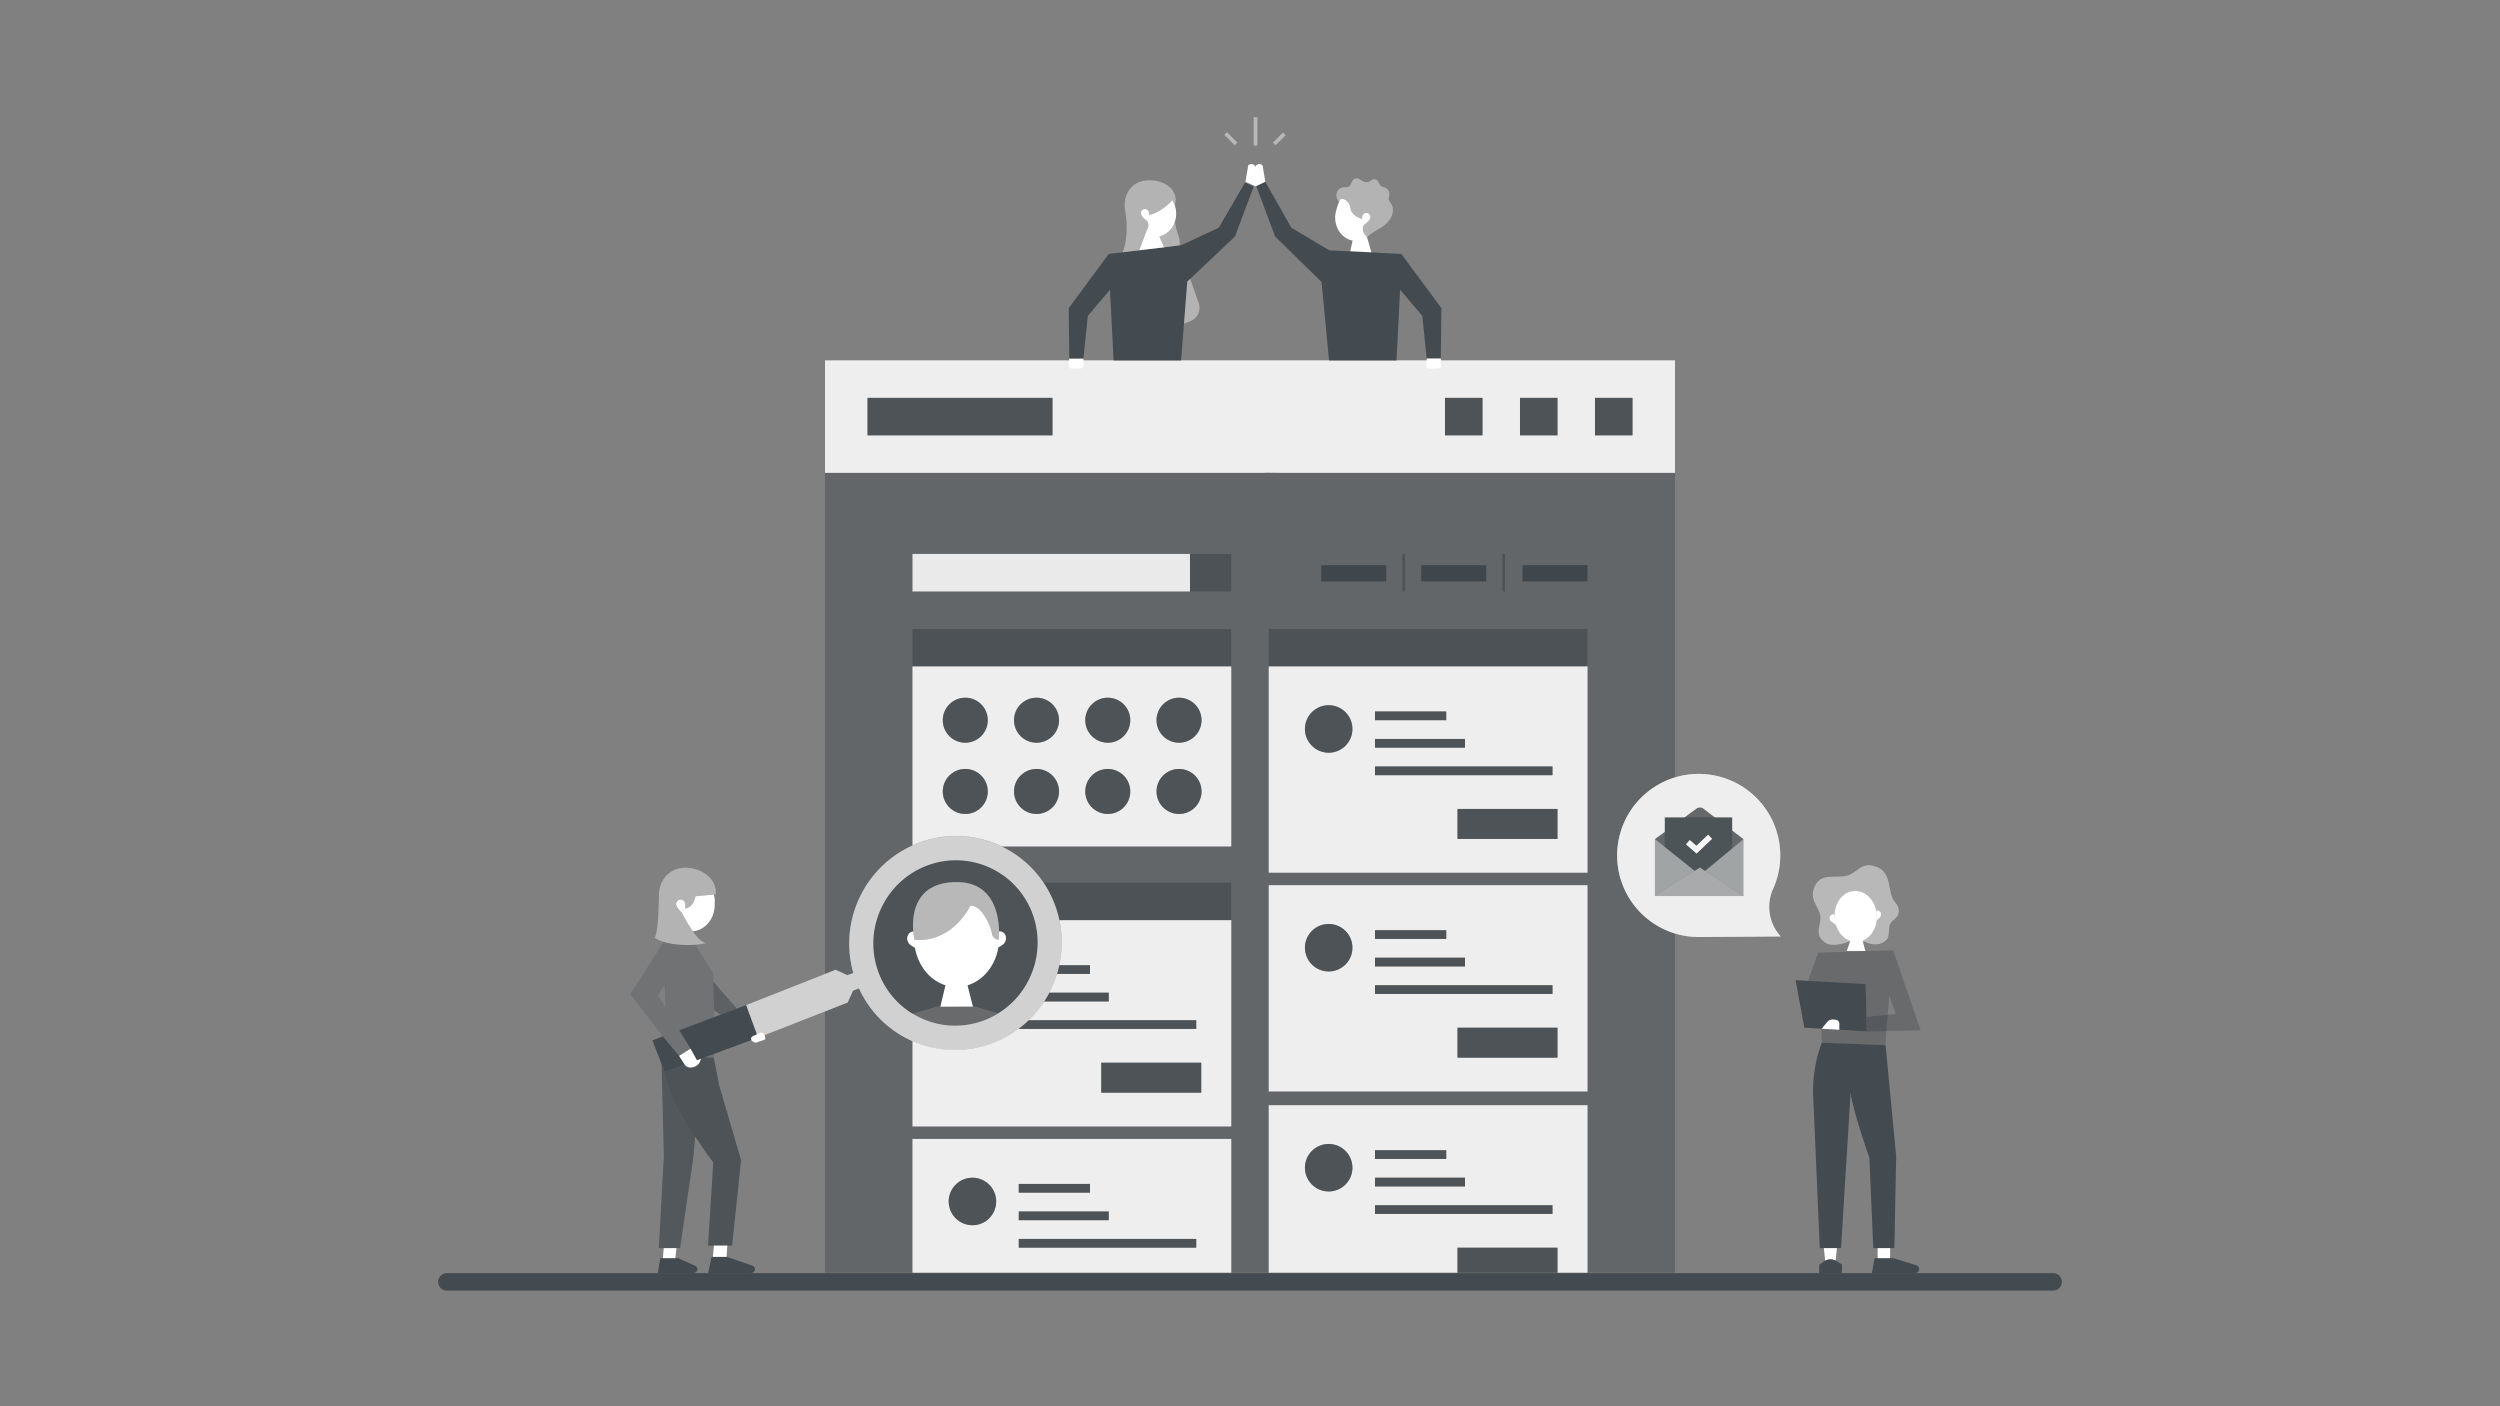 <svg xmlns="http://www.w3.org/2000/svg" width="2000" height="1125" viewBox="0 0 2000 1125"><rect x="0" y="0" width="2000" height="1125" fill="#808080" stroke="none"/><defs><clipPath id="a"><path d="M3268.9 572.53v-23a.89.89 0 0 0-.89-.89h-32a.89.89 0 0 0-.89.89v32.86l9-9H3268a.89.89 0 0 0 .9-.86zm10.36-14.86h-5.86v20.25h-29.25v5.86a.89.89 0 0 0 .89.89h26.11l9 9v-35.12a.89.89 0 0 0-.89-.89z" fill="#202b33"/></clipPath><clipPath id="b"><path fill="none" d="M659.99 379.16h680v639h-680z"/></clipPath><clipPath id="c"><path d="M760.44 820.36c35.68 2.48 66.46-24.58 68.91-60.58s-24.36-67.06-60-69.54-66.46 24.58-68.91 60.58 24.32 67.07 60 69.54z" fill="none" clip-rule="evenodd"/></clipPath></defs><title>artboard</title><g style="isolation:isolate"><g opacity=".52" style="mix-blend-mode:hard-light" data-name="Artboard 4"><path d="M3268.9 572.53v-23a.89.89 0 0 0-.89-.89h-32a.89.89 0 0 0-.89.89v32.86l9-9H3268a.89.89 0 0 0 .9-.86zm10.36-14.86h-5.86v20.25h-29.25v5.86a.89.89 0 0 0 .89.89h26.11l9 9v-35.12a.89.89 0 0 0-.89-.89z" fill="#202b33"/><g clip-path="url(#a)"><path fill="#202b33" d="M1394.65 436.16h2322v378h-2322z"/></g></g><g data-name="Artboard 3"><path d="M1642.5 1032.5h-1285a7 7 0 0 1 0-14h1285a7 7 0 0 1 0 14z" fill="#202b33" opacity=".62" style="mix-blend-mode:hard-light"/><path d="M1293.78 681.75A65.52 65.52 0 0 1 1340 622V378.16H660v400.91l8.5-3.28 9.39 4.29 4.8-1.72a86.1 86.1 0 0 1 47.32-102v-143.2H985v144H801.35a84.66 84.66 0 0 1 46.17 59H985v165H730v-68.3c-.38-.17-.77-.32-1.15-.49a84.19 84.19 0 0 1-41.67-41.8l-4.74 1.89-4.32 9.48-18.12 7.33v208.89h70v-107h255v107h30v-134h255v134h70V746.83a65.25 65.25 0 0 1-46.22-65.08zM1270 873.16h-255v-165h255zm0-175h-255v-165h255z" fill="#202b33" opacity=".3" style="mix-blend-mode:hard-light"/><g clip-path="url(#b)"><path fill="#202b33" opacity=".33" style="mix-blend-mode:hard-light" d="M729.99 503.16h255v30h-255z"/><path d="M985 533.16H730v143.2a84.25 84.25 0 0 1 69.89.08c.5.23 1 .48 1.47.72H985zm-212.84 118a18 18 0 1 1 18.06-17.94 18 18 0 0 1-18.06 17.96zm0-57a18 18 0 1 1 18.06-17.94 18 18 0 0 1-18.06 17.96zm57 57a18 18 0 1 1 18.06-17.94 18 18 0 0 1-18.06 17.96zm0-57a18 18 0 1 1 18.06-17.94 18 18 0 0 1-18.06 17.96zm57 57a18 18 0 1 1 18.06-17.94 18 18 0 0 1-18.06 17.96zm0-57a18 18 0 1 1 18.06-17.94 18 18 0 0 1-18.06 17.96zm57 57a18 18 0 1 1 18.06-17.94 18 18 0 0 1-18.06 17.96zm0-57a18 18 0 1 1 18.06-17.94 18 18 0 0 1-18.06 17.96zM729.99 443.16h222v30h-222z" fill="#fff" opacity=".86" style="mix-blend-mode:hard-light"/><path fill="#202b33" opacity=".33" style="mix-blend-mode:hard-light" d="M951.99 443.16h33v30h-33zM1014.99 503.16h255v30h-255z"/><path d="M1015 533.16v165h255v-165zm85 36h57v7h-57zm0 22h72v7h-72zm-37.11 11a19 19 0 1 1 19.06-18.94 19 19 0 0 1-19.07 18.96zm37.11 11h142v7h-142zm146 58h-80v-24h80zM1015 708.16v165h255v-165zm85 36h57v7h-57zm0 22h72v7h-72zm-37.11 11a19 19 0 1 1 19.06-18.94 19 19 0 0 1-19.07 18.96zm37.11 11h142v7h-142zm146 58h-80v-24h80zM1015 884.16v165h255v-165zm85 36h57v7h-57zm0 22h72v7h-72zm-37.11 11a19 19 0 1 1 19.06-18.94 19 19 0 0 1-19.07 18.96zm37.11 11h142v7h-142zm146 58h-80v-24h80z" fill="#fff" opacity=".86" style="mix-blend-mode:hard-light"/><path fill="none" stroke="#202b33" stroke-miterlimit="10" stroke-width="2" opacity=".33" style="mix-blend-mode:hard-light" d="M1014.99 1028.16h255"/><path d="M834.87 706.16a85.79 85.79 0 0 1 12.65 30H985v-30z" fill="#202b33" opacity=".33" style="mix-blend-mode:hard-light"/><path d="M730 911.16v165h255v-165zm85 36h57v7h-57zm0 22h72v7h-72zm-37.11 11a19 19 0 1 1 19.06-18.94 19 19 0 0 1-19.07 18.96zm37.11 11h142v7H815zm146 58h-80v-24h80zM847.52 736.16a85.76 85.76 0 0 1-.11 36H872v7h-26.44a87.13 87.13 0 0 1-4 10.54c-.69 1.52-1.43 3-2.2 4.46H887v7h-51.7a85.53 85.53 0 0 1-12.45 15H957v7H815v-.31a84.65 84.65 0 0 1-85 10v68.31h255v-165zm113.48 138h-80v-24h80z" fill="#fff" opacity=".86" style="mix-blend-mode:hard-light"/><path fill="#202b33" opacity=".52" style="mix-blend-mode:hard-light" d="M1217.99 452.16h52v13h-52zM1136.99 452.16h52v13h-52zM1056.99 452.16h52v13h-52z"/><path fill="none" stroke="#202b33" stroke-miterlimit="10" stroke-width="2" opacity=".33" style="mix-blend-mode:hard-light" d="M1202.99 443.16v30M1122.99 443.16v30"/></g><path fill="#202b33" opacity=".16" style="mix-blend-mode:hard-light" d="M564.23 845.72l7.05.44.11-3.1-7.16 2.66z"/><circle cx="1062.94" cy="583.18" r="19" transform="rotate(-89.82 1062.942 583.175)" fill="#202b33" opacity=".52" style="mix-blend-mode:hard-light"/><path fill="#202b33" opacity=".52" style="mix-blend-mode:hard-light" d="M1099.99 569.16h57v7h-57zM1099.99 591.16h72v7h-72zM1099.99 613.16h142v7h-142zM1165.99 647.16h80v24h-80z"/><circle cx="1062.94" cy="758.18" r="19" transform="rotate(-89.82 1062.941 758.176)" fill="#202b33" opacity=".52" style="mix-blend-mode:hard-light"/><path fill="#202b33" opacity=".52" style="mix-blend-mode:hard-light" d="M1099.99 744.16h57v7h-57zM1099.99 766.16h72v7h-72zM1099.99 788.16h142v7h-142zM1165.99 822.16h80v24h-80z"/><circle cx="1062.94" cy="934.18" r="19" transform="rotate(-89.82 1062.942 934.178)" fill="#202b33" opacity=".52" style="mix-blend-mode:hard-light"/><path fill="#202b33" opacity=".52" style="mix-blend-mode:hard-light" d="M1099.99 920.16h57v7h-57zM1099.99 942.16h72v7h-72zM1099.99 964.16h142v7h-142zM1165.99 998.16h80v20h-80z"/><circle cx="772.22" cy="576.18" r="18" transform="rotate(-89.82 772.219 576.175)" fill="#202b33" opacity=".52" style="mix-blend-mode:hard-light"/><circle cx="829.22" cy="576.18" r="18" transform="rotate(-89.82 829.218 576.176)" fill="#202b33" opacity=".52" style="mix-blend-mode:hard-light"/><circle cx="886.22" cy="576.18" r="18" transform="rotate(-89.82 886.218 576.177)" fill="#202b33" opacity=".52" style="mix-blend-mode:hard-light"/><circle cx="943.22" cy="576.18" r="18" transform="rotate(-89.82 943.218 576.177)" fill="#202b33" opacity=".52" style="mix-blend-mode:hard-light"/><circle cx="772.22" cy="633.18" r="18" transform="rotate(-89.82 772.218 633.175)" fill="#202b33" opacity=".52" style="mix-blend-mode:hard-light"/><circle cx="829.22" cy="633.18" r="18" transform="rotate(-89.82 829.218 633.176)" fill="#202b33" opacity=".52" style="mix-blend-mode:hard-light"/><circle cx="886.22" cy="633.18" r="18" transform="rotate(-89.82 886.217 633.176)" fill="#202b33" opacity=".52" style="mix-blend-mode:hard-light"/><circle cx="943.22" cy="633.18" r="18" transform="rotate(-89.82 943.217 633.177)" fill="#202b33" opacity=".52" style="mix-blend-mode:hard-light"/><path fill="#202b33" opacity=".52" style="mix-blend-mode:hard-light" d="M880.99 850.16h80v24h-80z"/><circle cx="777.94" cy="961.18" r="19" transform="rotate(-89.82 777.946 961.177)" fill="#202b33" opacity=".52" style="mix-blend-mode:hard-light"/><path fill="#202b33" opacity=".52" style="mix-blend-mode:hard-light" d="M814.99 947.16h57v7h-57zM814.99 969.16h72v7h-72zM814.99 991.16h142v7h-142zM847.4 772.16q-.76 3.51-1.84 7H872v-7zM839.39 794.16q-1.91 3.62-4.1 7H887v-7zM822.84 816.16a85.53 85.53 0 0 1-7.85 6.69v.31H957v-7z"/><path d="M660 288.29v90h350.78c.19-.31 15.56 0 15.56 0H1340v-90zm182 60H694v-30h148zm344 0h-30v-30h30zm60 0h-30v-30h30zm60 0h-30v-30h30z" fill="#fff" opacity=".86" style="mix-blend-mode:hard-light"/><path d="M842 348.29H694v-30h148zM1275.99 318.29h30v30h-30zM1215.99 318.29h30v30h-30zM1155.99 318.29h30v30h-30z" fill="#202b33" opacity=".52" style="mix-blend-mode:hard-light"/><path fill="#202b33" opacity=".62" style="mix-blend-mode:hard-light" d="M1057.23 225.6l6 62.82h53.97l2.9-56.61 17.75 20.89 3.48 34.15h11.31l.48-40.32-32.02-43.37-57.66-2.88-30.34-18.12-21-37-7 4 15 40"/><path d="M1010.14 132.78l2.11 12.66-8.16 3.72-.05-14a2.94 2.94 0 0 1 .52-2.28 3.57 3.57 0 0 1 4.56-1.27 1.66 1.66 0 0 1 1.02 1.17z" fill="#fff"/><path d="M998.49 132.78l-2.11 12.66 8.16 3.72.05-14a2.94 2.94 0 0 0-.52-2.28 3.57 3.57 0 0 0-4.56-1.27 1.66 1.66 0 0 0-1.02 1.17zM1141 292.18l.37-5.33h11.31l.3 5.07a2.64 2.64 0 0 1-2.54 2.82l-6.71.16a2.64 2.64 0 0 1-2.73-2.72zM855 292.18l.37-5.33h11.31l.3 5.07a2.64 2.64 0 0 1-2.54 2.82l-6.71.16a2.64 2.64 0 0 1-2.73-2.72zM1083.86 172.16l-.15-.28a8.4 8.4 0 0 1-3.32-6v-.1l-.1-.19c0 .19.08.37.1.56a8.48 8.48 0 0 0 3.47 6.01z" fill="#fff"/><path d="M1113.31 163.62c-1.75-3.07-2.74-3.53-2.26-5.68l.28-1.24a5.78 5.78 0 0 0-4.29-7l-.59-.13a4.43 4.43 0 0 1-3.21-2.86l-.25-.7a3.81 3.81 0 0 0-5.93-1.82l-.53.41a5.55 5.55 0 0 1-6.2.39l-2.92-1.71a4 4 0 0 0-5.74 1.88l-1 2.19a4.47 4.47 0 0 1-4.51 2.46 6.43 6.43 0 0 0-6.45 9.1 24.12 24.12 0 0 0 1.29 2.43l.33.08c.18-.44.35-.85.52-1.23a2.13 2.13 0 0 1 2.48-1.19 8.17 8.17 0 0 1 6 6.53l.1.19v.1a8.4 8.4 0 0 0 3.32 6l.15.28a19.74 19.74 0 0 0 5.76 2.86l.17-1.77a3.46 3.46 0 0 1 3.89-3 3.23 3.23 0 0 1 2.64 3.89c-.26 1.91-3.25 4.61-4.91 5.56a6.35 6.35 0 0 0-1 4.4l.11.21a6.57 6.57 0 0 0 .44 1.38 16 16 0 0 0 2.83 4.6c-.18-.48.51-2.09 9.46-7.22 12.91-7.36 11.71-16.39 10.02-19.39z" fill="#fff" opacity=".4"/><path d="M1094 190.49l-.2-.19a.32.32 0 0 0 .2.19z" fill="#fff"/><path d="M1097.09 201.83l-3.31-11.53c-.88-1.48-2.25-3.07-2.88-4.47a6.52 6.52 0 0 1-.51-1.71 6.35 6.35 0 0 1 1-4.4c1.66-.95 4.65-3.65 4.91-5.56a3.23 3.23 0 0 0-2.64-3.89 3.46 3.46 0 0 0-3.89 3l-.17 1.77a19.74 19.74 0 0 1-5.76-2.86 8.48 8.48 0 0 1-3.5-6c0-.19-.07-.38-.1-.56a8.17 8.17 0 0 0-6-6.53 2.13 2.13 0 0 0-2.48 1.19c-.17.38-.35.79-.52 1.23a48.57 48.57 0 0 0-3 10.4c-1 10 5.11 18.84 13.85 20.56l-1.84 8.46z" fill="#fff"/><path fill="#202b33" opacity=".62" style="mix-blend-mode:hard-light" d="M949.85 225.6l-5 62.82h-53.96l-2.9-56.61-17.75 20.89-3.48 34.15h-11.31l-.48-40.32 32.02-43.37 58-7 30-14 21-36 7 3-15 40-38 36"/><path d="M952.19 223.08l-2.37 2.16-2.61 33.69 5.19-2.06a11.42 11.42 0 0 0 6.57-14.4z" fill="#fff" opacity=".4"/><path d="M915.37 167.14a3.23 3.23 0 0 0-2.64 3.89 2.69 2.69 0 0 0 .12.48 2.51 2.51 0 0 1-.08-.35 3.23 3.23 0 0 1 2.64-3.89 3.45 3.45 0 0 1 3.7 2.24 3.45 3.45 0 0 0-3.74-2.37zM918.42 182v.35a6.09 6.09 0 0 0 .11-3.83 6.09 6.09 0 0 1-.11 3.48zM919.48 172a24.88 24.88 0 0 0 5.34-1.83c-2 .64-4 1.25-5.35 1.7z" fill="none"/><path fill="#010e2d" d="M916.32 199.73v-.02l-4.78.57 4.78-.55z"/><path d="M918.18 182.83c.08-.18.13-.35.2-.52v-.35a6.09 6.09 0 0 0 .07-3.48v-.14c0-.12-.08-.24-.12-.36a7.07 7.07 0 0 0-.64-1.26c-1.56-.89-4.29-3.33-4.83-5.2a2.69 2.69 0 0 1-.12-.48 3.23 3.23 0 0 1 2.64-3.89 3.45 3.45 0 0 1 3.74 2.36 3.53 3.53 0 0 1 .19.75l.15 1.63c2.06.14 3.31-1.06 5.35-1.7a45 45 0 0 0 13.15-10 20.39 20.39 0 0 1 2 4.4 46.17 46.17 0 0 1 .64-4.6c-.29-9.61-9.63-15.65-20.85-15.79-15.75-.2-21.75 13.38-19.61 24.5a73.42 73.42 0 0 1 .72 21.79c-1.32 9.67-2.93 11.34-2.93 11.34l13.56-1.55 5.61-15zM942.36 187.49A47 47 0 0 1 940 177a17.59 17.59 0 0 1-12.44 12.24l3.72 8.66 12.2-1.61s1.29-1.97-1.12-8.8z" fill="#fff" opacity=".4"/><path d="M940 177a20.71 20.71 0 0 0 .81-8.19 21 21 0 0 0-.89-4.27 20.39 20.39 0 0 0-2-4.4 45 45 0 0 1-13.15 10 24.88 24.88 0 0 1-5.34 1.83v-.14l-.15-1.63a3.53 3.53 0 0 0-.19-.75 3.45 3.45 0 0 0-3.7-2.24 3.23 3.23 0 0 0-2.64 3.89 2.51 2.51 0 0 0 .08.35c.54 1.88 3.27 4.31 4.83 5.2a7.07 7.07 0 0 1 .64 1.26c0 .12.09.24.12.36v.14a6.09 6.09 0 0 1-.11 3.83c-.06.17-.12.35-.2.52l-1.08 2.43-5.61 15h.06l4.78-.56 15-1.77-3.72-8.66A17.59 17.59 0 0 0 940 177z" fill="#fff"/><path d="M575 866.55l-4-20.39-7-.36-32.24 12-2.51-6.48 1.82 73.58-4 73.63h17l10.48-71.86 1.61-17.35c7.54 11.33 14.45 20.7 14.45 20.7l-4.17 66.52h19.24l7.17-68.38-18-61.55z" fill="#202b33" opacity=".47" style="mix-blend-mode:hard-light"/><path d="M575 866.55l-4-20.39-7-.36-32.24 12-.59-1.52c2.32 9.26 6.44 21.86 12.39 32.63 9.72 17.6 27.05 41.1 27.05 41.1l-4.17 66.52h19.24l7.17-68.38-18-61.55z" fill="#202b33" opacity=".1" style="mix-blend-mode:hard-light"/><path fill="#202b33" opacity=".36" style="mix-blend-mode:hard-light" d="M571.28 808.16l4.97 3.65 13.2-4.97-18.87-21.54.7 22.86z"/><path d="M569.27 1005.49l-2.75 13h33.76c4 0 5.19-4.58 1.65-5.95l-20.32-7.05zM528.27 1006.49l-2 12h28c3.79.26 5.19-4.58 1.65-5.95l-13.32-6.05z" fill="#202b33" opacity=".62" style="mix-blend-mode:hard-light"/><path fill="#fff" d="M570.28 1005.49l.91-9h10.67l-.58 9h-11zM530.28 1006.49h10l.93-8H531l-.72 8z"/><path d="M544.29 719.64a3.78 3.78 0 0 1 3.69 3 3.78 3.78 0 0 0-3.71-3.09 3.51 3.51 0 0 0-3.44 3.78 2.88 2.88 0 0 0 .06.53 2.7 2.7 0 0 1 0-.39 3.51 3.51 0 0 1 3.4-3.83zM548.11 725.32v-1.56l-.07 1.59z" fill="none"/><path d="M548.16 726.86v-1.55h-.12l.07-1.59v-.47a3.66 3.66 0 0 0-3.75-3.64 3.51 3.51 0 0 0-3.44 3.78 2.7 2.7 0 0 0 0 .39c.4 2.09 2.92 5 4.45 6.16.05.12.09.24.13.35a119 119 0 0 0 8.78 14.74c9.44-.89 17-9.35 17.41-19.94.12-3.36.41-6.55-.72-9.4-3.52.31-11.37 1-14.62 1.32-1.35 5.62-3.82 9.04-8.19 9.85z" fill="#fff"/><path d="M570.58 778.3l-14.3-22.14-1.4-.25c-8.14.48-17.21-.36-23.93-2.41l-26.7 41.79L529.44 828l.72.92 13.09 15.79 9.25-5.76-9.12-14.71 28-10.57zm-44.3 17.85l5.46-8.44.59 18.3z" fill="#202b33" opacity=".16" style="mix-blend-mode:hard-light"/><path d="M552.54 694.48c-6.27-.94-11.52.27-15.59 2.82l-2.81 2.15a22.58 22.58 0 0 0-7 16.71s-.2 30.71-3.51 33.92c7.5 5.86 28.94 7.63 41.5 4.33-3.4-.21-7.4-4.45-10.91-9.34a119 119 0 0 1-8.78-14.74c0-.12-.08-.24-.13-.35-1.53-1.16-4-4.07-4.45-6.16a2.88 2.88 0 0 1-.06-.53 3.51 3.51 0 0 1 3.44-3.78 3.82 3.82 0 0 1 3.78 3.78v3.58c4.37-.81 6.82-4.23 8.16-9.81 3.25-.31 11.1-1 14.62-1.32l1.76-.16c1.24-10.35-7.85-19.29-20.02-21.1z" fill="#fff" opacity=".4"/><path d="M1499.67 1006.49l-2.18 12h34.58a3.22 3.22 0 0 0 .95-6.3l-18.57-5.7z" fill="#202b33" opacity=".62" style="mix-blend-mode:hard-light"/><path d="M1492.19 753.47s9 5.16 16.24-.85c5.13-4.27.17-12.21 6-16.24 5.56-3.85 6.14-9.54 1.71-14.53-6.84-7.69-1.71-23.08-14.53-28.21s-15.48 4.72-23.93 6.84c-10.26 2.56-20.91-2.75-26.07 9-4.7 10.68 3.85 15.81 4.7 23.51s-6 14.53 4.27 21.37c6.36 4.24 19.57-1.52 19.57-1.52z" fill="#fff" opacity=".44" style="mix-blend-mode:hard-light"/><path d="M1457.48 834.16l51 2 8.46 88.94-1.45 73.39h-16.87l-3.13-72.33s-13.37-37.67-15-52c-.37 5.33-7.66 124.34-7.66 124.34h-17l-5.34-123.34c-.53-17.71 4-34 7-41z" fill="#202b33" opacity=".62" style="mix-blend-mode:hard-light"/><path d="M1467.52 731.7a2.68 2.68 0 0 0-2.71.34 3.42 3.42 0 0 0-.6 4.39c.84 1.32 4.38 2.68 4.49 3.84.44-1.98-1.22-8.39-1.18-8.57zM1501.1 728.59a2.68 2.68 0 0 1 2.7.43 3.42 3.42 0 0 1 .45 4.41c-.88 1.29-2.73 2.31-2.89 3.46a79.6 79.6 0 0 1-.26-8.3zM1492.3 760.73l-2.86-10.34-8.57.42-3.47 9.96 14.9-.04z" fill="#fff"/><ellipse cx="1484.55" cy="733.12" rx="16.89" ry="20.39" transform="rotate(-3.34 1484.608 733.111)" fill="#fff"/><path fill="none" d="M1511.43 796.25l-1.31 15.56 6.35-.65-5.04-14.91z"/><path d="M1514.48 760.16l-60 2v.06l-8 22.48 46 2.46 1 38L1457 823l.47 11.19 51 2 .55-11.36 27.45-.64zm-3 36.08l5 14.92-6.35.64z" fill="#202b33" opacity=".25" style="mix-blend-mode:hard-light"/><path fill="#fff" d="M1512.1 1006.49h-9.99v-8h10l-.01 8zM1460.34 1008.49a8.85 8.85 0 0 1 8.18 0l1-10h-10.42l1 10z"/><path fill="#202b33" opacity=".25" style="mix-blend-mode:hard-light" d="M1509.03 824.8l-15.56.36V813.5l23-2.34-6.35.65-1.09 12.99z"/><path d="M1473.48 1018.49h-18.23l.21-6.78 4-2.73a8.88 8.88 0 0 1 9.75-.13l4.47 2.86zM1443.47 822.16l50 3-1-38-56-3 7 38z" fill="#202b33" opacity=".62" style="mix-blend-mode:hard-light"/><path d="M1468.5 815.78l-1.91-.16a5.79 5.79 0 0 0-5.11 2.3l-4.14 5.07 14.13.85V819a3.24 3.24 0 0 0-2.97-3.22z" fill="#fff"/><path d="M1385.81 664.39V653.8h-14l-9.18-7a4.55 4.55 0 0 0-5.44 0l-9.55 7h-15.95v11.7l-7.81 5.73v45.67h70.9v-45.67zm-28.57 18.43l-8.42-7.35 3-3.42 5.31 4.63 9.38-8.89 3.12 3.29z" fill="#202b33" opacity=".28" style="mix-blend-mode:hard-light"/><g opacity=".9" style="mix-blend-mode:hard-light" fill="#fff"><path opacity=".44" style="mix-blend-mode:hard-light" d="M1355.76 696.7l-31.84-25.47v45.43l31.84-19.96zM1363.99 696.74l30.23 20.15h.6v-45.66l-30.83 25.51z"/></g><path fill="#fff" d="M1357.24 682.82l-8.42-7.35 2.98-3.42 5.31 4.63 9.38-8.89 3.12 3.29-12.37 11.74z" opacity=".44" style="mix-blend-mode:hard-light"/><path d="M1360 694.06l4 2.68 21.82-18.05V653.8h-54.08v23.67l24 19.22zm-8.17-22l5.31 4.63 9.38-8.89 3.12 3.29-12.38 11.73-8.42-7.35z" fill="#202b33" opacity=".33" style="mix-blend-mode:hard-light"/><path fill="#fff" opacity=".44" style="mix-blend-mode:hard-light" d="M1323.56 716.89l36.41-22.83 34.25 22.83h-70.66z"/><g opacity=".86" style="mix-blend-mode:hard-light" fill="#fff"><path d="M1418.52 711a65.24 65.24 0 1 0-59.13 38.6l65.23-.43a34.9 34.9 0 0 1-6.1-38.17zm-23.7 5.85h-71.26l.36-.23v-45.39l7.81-5.73v-11.7h15.95l9.55-7a4.55 4.55 0 0 1 5.44 0l9.18 7h14v10.59l9 6.84z"/><path d="M1418.52 711a65.24 65.24 0 1 0-59.13 38.6l65.23-.43a34.9 34.9 0 0 1-6.1-38.17zm-23.7 5.85h-71.26l.36-.23v-45.39l7.81-5.73v-11.7h15.95l9.55-7a4.55 4.55 0 0 1 5.44 0l9.18 7h14v10.59l9 6.84z" opacity=".44" style="mix-blend-mode:hard-light"/></g><path fill="#fff" d="M1357.24 682.82l-8.42-7.35 2.98-3.42 5.31 4.63 9.38-8.89 3.12 3.29-12.37 11.74z" opacity=".86" style="mix-blend-mode:hard-light"/><path d="M704.68 727.12c15.19-33.34 54.11-48.07 87.14-33s47.42 54.2 32.23 87.54-54.11 48.07-87.14 33-47.42-54.2-32.23-87.54zm-107.75 77l9.56 26 71.62-28.11 4.32-9.48 4.74-1.89a84.19 84.19 0 0 0 41.67 41.8c42.65 19.5 93.13.4 112.74-42.66s.95-93.76-41.7-113.26-93.13-.4-112.74 42.66a85.84 85.84 0 0 0-4.46 59.26l-4.8 1.72-9.39-4.29z" fill="#fff" fill-rule="evenodd" opacity=".4"/><g opacity=".52" style="mix-blend-mode:hard-light" fill="#202b33" fill-rule="evenodd"><path d="M730.05 811l22.45-6.39 3.92-16.43c-12.34-3.82-21.88-15.41-24.41-29.9-1.69-1.05-3.64-2.12-4.65-3.29a6.33 6.33 0 0 1-.06-8.21 5.07 5.07 0 0 1 3.32-1.51c-1.07-12.69.68-39.59 34.8-39.59 29.68 0 33.62 26.79 33.82 39.51a5 5 0 0 1 4.49 1.94 6.33 6.33 0 0 1-1 8.14 24.67 24.67 0 0 1-4 2.62c-.09.5-.2 1-.32 1.55-2.85 14-12.31 25.14-24.4 28.8l4.21 16.54 20.47 5.9a66.34 66.34 0 0 0 25.42-29c15.19-33.34.8-72.44-32.23-87.54s-71.95-.37-87.14 33A66 66 0 0 0 730.05 811zM799 751.75z"/></g><path fill="#202b33" fill-rule="evenodd" opacity=".62" style="mix-blend-mode:hard-light" d="M596.93 804.02l-53.58 20.2 9.12 14.71-9.25 5.75-12.89-15.55-8.42 3.17 9.85 25.46 74.73-27.73-9.56-26.01z"/><g clip-path="url(#c)"><path fill="#202b33" opacity=".25" style="mix-blend-mode:hard-light" d="M820.37 817.45l14.78 4.92 6.57 116.62-22.99-62.42 1.64-59.12z"/><path d="M722.42 963.62l-1.64 249.65h26.09l26.13-194.9c2.32 35.64 28.24 86.51 28.24 86.51l8.1 105.12h29.85l-3-106.67-15.57-139.94z" fill="#202b33" opacity=".62" style="mix-blend-mode:hard-light"/><path fill="#202b33" opacity=".25" style="mix-blend-mode:hard-light" d="M820.97 817.11l-55.85-16.09-49.27 14.02 6.57 148.58h98.55V817.11z"/><path d="M776.35 724.65c-17.8 32-44.79 27.1-44.79 27.1s-10.78-46.07 33.87-46.07c38.92 0 33.59 46.07 33.59 46.07a5.41 5.41 0 0 1-5.32-4.43 41.83 41.83 0 0 0-7.95-17.25c-4.75-6.26-9.4-5.42-9.4-5.42z" fill="#fff" opacity=".44" style="mix-blend-mode:hard-light"/><path fill="#fff" d="M778.29 805.27L773 784.48l-15.88.76-4.79 20.1 25.96-.07z"/><path fill="#202b33" opacity=".25" style="mix-blend-mode:hard-light" d="M715.85 815.8l-14.78 4.93-4.93 118.26 22.99-62.42-3.28-60.77z"/><path fill="#202b33" opacity=".25" style="mix-blend-mode:hard-light" d="M696.55 939.77l9.99 16.03 18.95-7.57 10.07-79.87-19.71-3.28-19.3 74.69z"/><path d="M719.2 846.06l-3.35 19 19.71 3.28L739.4 853a5.64 5.64 0 0 0-3.37-7.39l-9.51-3.36a5.64 5.64 0 0 0-7.32 3.81zM818.57 846.06l3.35 19-19.71 2.51-3.84-14.57a5.64 5.64 0 0 1 3.37-7.39l9.51-3.36a5.64 5.64 0 0 1 7.32 3.81z" fill="#fff"/><path fill="#202b33" opacity=".25" style="mix-blend-mode:hard-light" d="M841.31 939.77l-10 16.03-18.94-7.57-11.11-79.87 21.35-3.28 18.7 74.69z"/><path d="M803.74 747.13a5 5 0 0 0-4.49-1.94 56.61 56.61 0 0 1-.23 6.55 5.41 5.41 0 0 1-5.32-4.43 41.83 41.83 0 0 0-7.95-17.25c-4.72-6.26-9.4-5.42-9.4-5.42-17.8 32-44.79 27.1-44.79 27.1a50.81 50.81 0 0 1-.93-6.48 5.07 5.07 0 0 0-3.32 1.51 6.33 6.33 0 0 0 .06 8.21c1 1.17 3 2.23 4.65 3.29 3.1 17.79 16.77 31.22 33.21 31.25 16.11 0 29.62-12.82 33.13-30.08.12-.53.23-1 .32-1.55a24.64 24.64 0 0 0 4-2.62 6.33 6.33 0 0 0 1.06-8.14z" fill="#fff"/></g><path d="M704.68 727.12c15.19-33.34 54.11-48.07 87.14-33s47.42 54.2 32.23 87.54-54.11 48.07-87.14 33-47.42-54.2-32.23-87.54zm-107.75 77l9.56 26 71.62-28.11 4.32-9.48 4.74-1.89a84.19 84.19 0 0 0 41.67 41.8c42.65 19.5 93.13.4 112.74-42.66s.95-93.76-41.7-113.26-93.13-.4-112.74 42.66a85.84 85.84 0 0 0-4.46 59.26l-4.8 1.72-9.39-4.29z" fill="#fff" fill-rule="evenodd" opacity=".4"/><path d="M602 833l1.39.88a1.82 1.82 0 0 0 1.54.17l6.24-2.08a1.46 1.46 0 0 0 1.06-1.67l-.54-2.26a2.82 2.82 0 0 0-4-1.58l-5.26 2.4A2.3 2.3 0 0 0 602 833zM543.22 844.68l4.65 7.15a5.42 5.42 0 0 0 4.63 2.17 8.56 8.56 0 0 0 7.37-4.3l1-2.73-3.31 1.23-5.12-9.25z" fill="#fff"/><path fill="#fff" d="M1002.94 93.76h3v22.67h-3zM1018.361 114.047l8.011-8.012 2.122 2.122-8.012 8.011zM979.432 107.83l2.121-2.122 8.323 8.323-2.121 2.121z" opacity=".44"/></g></g></svg>